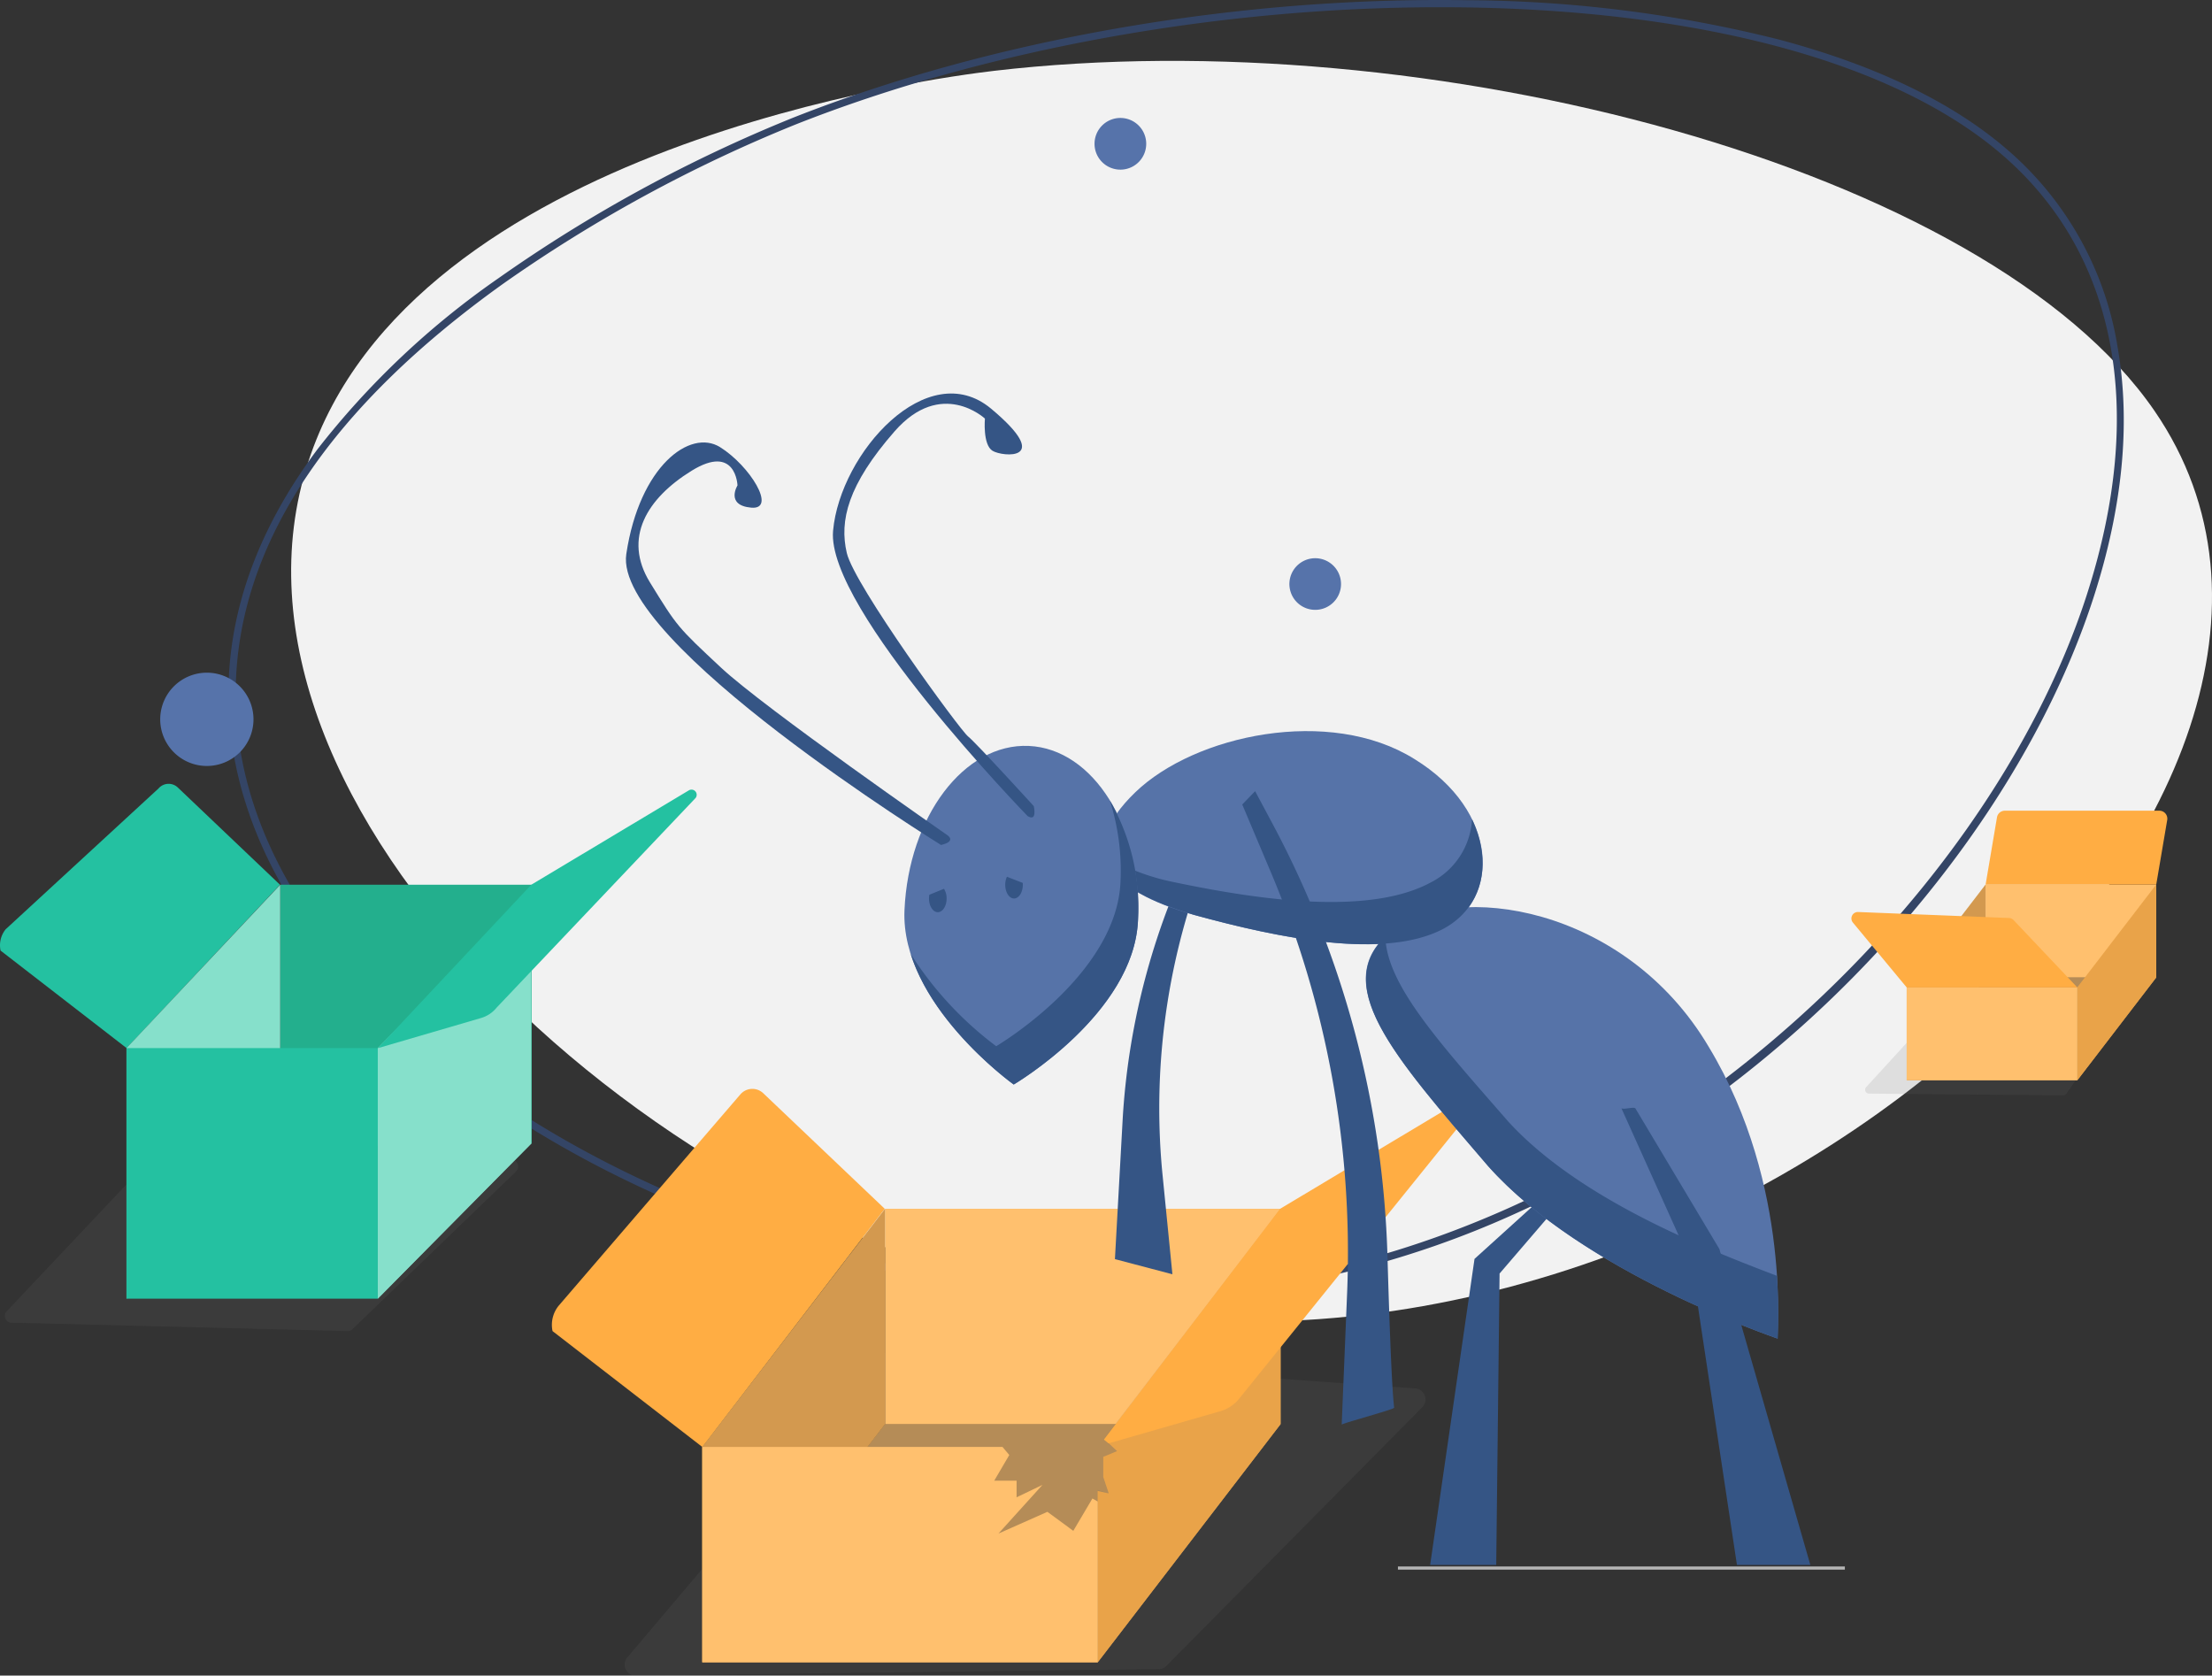 <svg xmlns="http://www.w3.org/2000/svg" width="192.369" height="145.703" viewBox="0 0 192.369 145.703">
  <rect x="0" y="0" width="192.369" height="145.703" fill="#333333" stroke="none"/>
  <g id="Group_39340" data-name="Group 39340" transform="translate(-424.066 -181.297)">
    <path id="Path_24024" data-name="Path 24024" d="M108.964-97.8c37.69-4.421,86.379,8.339,100.967,29.563,22.687,33-35.96,88.046-92.539,77.986-38.245-6.8-77.754-43.741-68.012-73.579,8.973-27.493,54.67-33.391,59.585-33.969" transform="translate(401.504 285.262)" fill="#f2f2f2"/>
    <g id="Checked_in" data-name="Checked in" transform="translate(473.613 318.809)">
      <g id="Path_23698" data-name="Path 23698" transform="translate(-29.68 -137.512)">
        <path id="Path_23789" data-name="Path 23789" d="M86.119-24.615c-23.505,0-49.295-9.661-64.728-24.672C12.022-58.4,7.372-68.631,7.946-78.876c.374-6.682,2.975-13.282,7.731-19.617a71.713,71.713,0,0,1,15.711-14.831A127.017,127.017,0,0,1,57.011-127.28l.116.292-.116-.292c17.235-6.81,38.6-10.532,58.611-10.213a113.424,113.424,0,0,1,27.041,3.4c8.4,2.225,15.075,5.426,19.841,9.514a28.6,28.6,0,0,1,9.7,17.325c1.132,6.57.425,13.865-2.1,21.683C165.554-71.5,155.348-57.075,142.1-46a96.075,96.075,0,0,1-22.683,14.2,82.411,82.411,0,0,1-26.5,6.9C90.677-24.707,88.408-24.615,86.119-24.615Zm27.114-112.268c-19.237,0-39.511,3.676-55.992,10.188a126.357,126.357,0,0,0-25.488,13.882C17.044-102.274,9.245-90.844,8.573-78.841c-.563,10.057,4.021,20.121,13.256,29.1,15.321,14.9,40.935,24.494,64.28,24.495q3.416,0,6.75-.277c36.785-3.085,67.856-33.051,76.645-60.24,5.22-16.148,2.588-29.763-7.409-38.337-9.212-7.9-25.72-12.436-46.483-12.767Q114.426-136.883,113.234-136.883Z" transform="translate(-7.898 137.512)" fill="#344566"/>
      </g>
      <g id="Path_23699" data-name="Path 23699" transform="translate(4.778 -20.04)" opacity="0.15" style="isolation: isolate">
        <path id="Path_23790" data-name="Path 23790" d="M306.968,751.546l-45.549.565a.96.96,0,0,1-.563-1.636l22.273-26.32a.9.9,0,0,1,.7-.273l45.535,3.263a.959.959,0,0,1,.563,1.637l-22.259,22.5A.9.9,0,0,1,306.968,751.546Z" transform="translate(-260.573 -723.88)" fill="#6c6c6c"/>
      </g>
      <g id="Path_23700" data-name="Path 23700" transform="translate(11.526 -13.677)">
        <path id="Path_23791" data-name="Path 23791" d="M344.448,791.253H310.056l15.9-20.711h34.392Z" transform="translate(-310.056 -770.542)" fill="#ffad43"/>
      </g>
      <g id="Path_23701" data-name="Path 23701" transform="translate(11.526 -13.677)" opacity="0.5" style="isolation: isolate">
        <path id="Path_23792" data-name="Path 23792" d="M344.448,791.253H310.056l15.9-20.711h34.392Z" transform="translate(-310.056 -770.542)" fill="#6c6c6c"/>
      </g>
      <g id="Rectangle_17625" data-name="Rectangle 17625" transform="translate(27.424 -32.402)">
        <rect id="Rectangle_17632" data-name="Rectangle 17632" width="34.392" height="18.724" fill="#ffc06e"/>
      </g>
      <g id="Path_23702" data-name="Path 23702" transform="translate(-1.551 -42.83)">
        <path id="Path_23793" data-name="Path 23793" d="M243.106,567.2l-10.565-10.048a1.375,1.375,0,0,0-1.943.047l-.048.053-15.807,18.383a2.638,2.638,0,0,0-.528,2.2l13.035,10.083Z" transform="translate(-214.159 -556.77)" fill="#ffad43"/>
      </g>
      <g id="Path_23703" data-name="Path 23703" transform="translate(11.526 -32.402)">
        <path id="Path_23794" data-name="Path 23794" d="M325.953,651.958l-15.9,20.711V653.944l15.9-20.712Z" transform="translate(-310.056 -633.232)" fill="#ffad43"/>
      </g>
      <g id="Path_23704" data-name="Path 23704" transform="translate(45.919 -32.402)">
        <path id="Path_23795" data-name="Path 23795" d="M578.143,651.958l-15.9,20.711v-14.9l.969.219-.484-1.437v-1.75l1.2-.5-.719-.656,14.928-20.407Z" transform="translate(-562.246 -633.232)" fill="#ffad43"/>
      </g>
      <g id="Path_23705" data-name="Path 23705" transform="translate(45.919 -32.402)" opacity="0.15" style="isolation: isolate">
        <path id="Path_23796" data-name="Path 23796" d="M578.143,651.958l-15.9,20.711V657.679l.986.33-.5-1.453v-1.768l1.184-.5-1.184-.979,15.409-20.076Z" transform="translate(-562.246 -633.232)" fill="#6c6c6c"/>
      </g>
      <g id="Path_23706" data-name="Path 23706" transform="translate(11.526 -32.402)" opacity="0.3" style="isolation: isolate">
        <path id="Path_23797" data-name="Path 23797" d="M325.953,651.958l-15.9,20.711V653.944l15.9-20.712Z" transform="translate(-310.056 -633.232)" fill="#6c6c6c"/>
      </g>
      <g id="Rectangle_17626" data-name="Rectangle 17626" transform="translate(11.526 -11.69)">
        <path id="Path_24025" data-name="Path 24025" d="M0,0H26.113L26.7.7,25.391,2.934h1.945V4.377L29.584,3.3,25.76,7.529l4.256-1.888,2.252,1.654L33.93,4.482l.462.263V18.724H0Z" fill="#ffc06e"/>
      </g>
      <g id="Path_23707" data-name="Path 23707" transform="translate(45.932 -42.236)">
        <path id="Path_23798" data-name="Path 23798" d="M578.2,570.957l16.293-9.756a.535.535,0,0,1,.691.8l-20.565,25.487a3.215,3.215,0,0,1-1.6,1.065l-9.75,2.807-.406-.328Z" transform="translate(-562.346 -561.124)" fill="#ffad43"/>
      </g>
      <g id="Path_23708" data-name="Path 23708" transform="translate(112.656 -52.656)" opacity="0.15" style="isolation: isolate">
        <path id="Path_23799" data-name="Path 23799" d="M1068.8,495.109l-16.882-.153a.341.341,0,0,1-.176-.6l8.75-9.56a.344.344,0,0,1,.273-.079l13.365,2.26a.34.34,0,0,1,.175.6l-5.238,7.454A.343.343,0,0,1,1068.8,495.109Z" transform="translate(-1051.618 -484.716)" fill="#6c6c6c"/>
      </g>
      <g id="Path_23709" data-name="Path 23709" transform="translate(116.271 -52.512)">
        <path id="Path_23800" data-name="Path 23800" d="M1092.965,494.707h-14.839l6.858-8.935h14.839Z" transform="translate(-1078.126 -485.772)" fill="#ffad43"/>
      </g>
      <g id="Path_23710" data-name="Path 23710" transform="translate(116.271 -52.512)" opacity="0.5" style="isolation: isolate">
        <path id="Path_23801" data-name="Path 23801" d="M1092.965,494.707h-14.839l6.858-8.935h14.839Z" transform="translate(-1078.126 -485.772)" fill="#6c6c6c"/>
      </g>
      <g id="Rectangle_17627" data-name="Rectangle 17627" transform="translate(123.13 -60.591)">
        <rect id="Rectangle_17634" data-name="Rectangle 17634" width="14.838" height="8.079" fill="#ffc06e"/>
      </g>
      <g id="Path_23711" data-name="Path 23711" transform="translate(116.271 -60.591)">
        <path id="Path_23802" data-name="Path 23802" d="M1084.984,434.611l-6.858,8.935v-8.079l6.858-8.935Z" transform="translate(-1078.126 -426.532)" fill="#ffad43"/>
      </g>
      <g id="Path_23712" data-name="Path 23712" transform="translate(131.11 -60.591)">
        <path id="Path_23803" data-name="Path 23803" d="M1193.794,434.611l-6.858,8.935v-8.079l6.858-8.935Z" transform="translate(-1186.936 -426.532)" fill="#ffad43"/>
      </g>
      <g id="Path_23713" data-name="Path 23713" transform="translate(131.11 -60.591)" opacity="0.15" style="isolation: isolate">
        <path id="Path_23804" data-name="Path 23804" d="M1193.794,434.611l-6.858,8.935v-8.079l6.858-8.935Z" transform="translate(-1186.936 -426.532)" fill="#6c6c6c"/>
      </g>
      <g id="Path_23714" data-name="Path 23714" transform="translate(116.271 -60.591)" opacity="0.3" style="isolation: isolate">
        <path id="Path_23805" data-name="Path 23805" d="M1084.984,434.611l-6.858,8.935v-8.079l6.858-8.935Z" transform="translate(-1078.126 -426.532)" fill="#6c6c6c"/>
      </g>
      <g id="Rectangle_17628" data-name="Rectangle 17628" transform="translate(116.271 -51.656)">
        <rect id="Rectangle_17635" data-name="Rectangle 17635" width="14.838" height="8.079" fill="#ffc06e"/>
      </g>
      <g id="Path_23715" data-name="Path 23715" transform="translate(111.463 -58.207)">
        <path id="Path_23806" data-name="Path 23806" d="M1043,444.928l4.674,5.634h14.838l-5.544-5.856a.559.559,0,0,0-.385-.175l-13.134-.521a.561.561,0,0,0-.449.918Z" transform="translate(-1042.871 -444.01)" fill="#ffad43"/>
      </g>
      <g id="Path_23716" data-name="Path 23716" transform="translate(123.131 -67.017)">
        <path id="Path_23807" data-name="Path 23807" d="M1143.532,379.412H1130.1a.694.694,0,0,0-.682.577l-.99,5.849h14.839l.955-5.617a.693.693,0,0,0-.687-.809Z" transform="translate(-1128.426 -379.412)" fill="#ffad43"/>
      </g>
      <g id="Line_3165" data-name="Line 3165" transform="translate(72.026 -1.296)">
        <rect id="Rectangle_17636" data-name="Rectangle 17636" width="38.867" height="0.273" fill="#b5b5b5"/>
      </g>
      <g id="Path_23718" data-name="Path 23718" transform="translate(13.307 -120.581)">
        <path id="Path_23809" data-name="Path 23809" d="M336.486,9.251l-13.37,13.386V.848l13.37-14.206Z" transform="translate(-323.116 13.358)" fill="none"/>
      </g>
      <g id="Path_23723" data-name="Path 23723" transform="translate(-8.548 -120.581)">
        <path id="Path_23814" data-name="Path 23814" d="M176.226,9.461l-13.37,13.176V.848l13.37-14.206Z" transform="translate(-162.856 13.358)" fill="none"/>
      </g>
      <g id="Path_23724" data-name="Path 23724" transform="translate(-35.614 -79.018)">
        <path id="Path_23815" data-name="Path 23815" d="M-35.614,295.468a4.056,4.056,0,0,1,4.058-4.054,4.056,4.056,0,0,1,4.054,4.058,4.056,4.056,0,0,1-4.058,4.054,4.056,4.056,0,0,1-4.054-4.054" transform="translate(35.614 -291.414)" fill="#5673aa"/>
      </g>
      <g id="Path_23725" data-name="Path 23725" transform="translate(45.641 -127.256)">
        <path id="Path_23816" data-name="Path 23816" d="M562.489-57.811a2.247,2.247,0,0,1-2.281-2.213,2.247,2.247,0,0,1,2.213-2.281,2.247,2.247,0,0,1,2.281,2.213,2.247,2.247,0,0,1-2.213,2.282h0" transform="translate(-560.208 62.306)" fill="#5673aa"/>
      </g>
      <g id="Path_23726" data-name="Path 23726" transform="translate(62.587 -88.971)">
        <path id="Path_23817" data-name="Path 23817" d="M687.877,222.59a2.245,2.245,0,1,1,1.017-1.388,2.245,2.245,0,0,1-1.017,1.388" transform="translate(-684.468 -218.426)" fill="#5673aa"/>
      </g>
      <g id="Path_23729" data-name="Path 23729" transform="translate(47.415 -70.238)">
        <path id="Path_23820" data-name="Path 23820" d="M578.214,399.323l-.889-8.956a59.306,59.306,0,0,1,4.455-28.647l1.42-3.423.11-2.505-2.777,5.54a61.978,61.978,0,0,0-6.636,24.356l-.682,12.319Z" transform="translate(-573.216 -355.792)" fill="#355585"/>
      </g>
      <g id="Path_23730" data-name="Path 23730" transform="translate(91.435 -36.514)">
        <path id="Path_23821" data-name="Path 23821" d="M896.126,603.082c-.034.037-.061.076-.1.113h-.022Z" transform="translate(-896.006 -603.082)" fill="#355585"/>
      </g>
      <g id="Path_23731" data-name="Path 23731" transform="translate(74.827 -36.951)">
        <path id="Path_23822" data-name="Path 23822" d="M779.973,635.4h-5.747l3.859-26.611,9.794-8.864c.179-.147.843.136,1.091,0l-8.706,10.138Z" transform="translate(-774.226 -599.882)" fill="#355585"/>
      </g>
      <g id="Path_23732" data-name="Path 23732" transform="translate(46.501 -73.936)">
        <path id="Path_23823" data-name="Path 23823" d="M574.31,344.659c7.586,2.085,16.6,3.877,21.655,1.227,5.028-2.561,4.863-10.279-2.494-14.786-7.357-4.6-19.092-2.107-24.275,2.9C563.947,339.073,566.815,342.525,574.31,344.659Z" transform="translate(-566.518 -328.677)" fill="#5673a8"/>
      </g>
      <g id="Path_23733" data-name="Path 23733" transform="translate(69.233 -58.635)">
        <path id="Path_23824" data-name="Path 23824" d="M735.469,442.951c-5.643,4.406.078,10.794,8.36,20.437,8.247,9.282,24.884,14.891,25.2,15.019-.128.17,1.331-13.228-5.99-25.359C755.747,440.694,740.868,438.606,735.469,442.951Z" transform="translate(-733.208 -440.879)" fill="#5673a8"/>
      </g>
      <g id="Path_23734" data-name="Path 23734" transform="translate(46.614 -66.268)">
        <path id="Path_23825" data-name="Path 23825" d="M567.346,388.108a18.894,18.894,0,0,0,5.932,2.257c7.773,1.636,17.135,2.887,22.4-.008A6.549,6.549,0,0,0,599.2,384.9c1.842,3.9.862,7.738-2.519,9.538-5.055,2.646-14.068.854-21.655-1.227C570.664,391.894,567.9,390.331,567.346,388.108Z" transform="translate(-567.346 -384.902)" fill="#355585"/>
      </g>
      <g id="Path_23735" data-name="Path 23735" transform="translate(69.254 -56.065)">
        <path id="Path_23826" data-name="Path 23826" d="M735.037,459.722c.1,4.192,4.738,9.256,10.675,16.065,6.321,6.921,17.56,11.2,23.375,13.431a49.05,49.05,0,0,1,.071,5.455c-.315-.127-16.953-5.739-25.2-15.019C736,470.362,730.405,464.18,735.037,459.722Z" transform="translate(-733.358 -459.722)" fill="#355585"/>
      </g>
      <g id="Path_23736" data-name="Path 23736" transform="translate(58.488 -68.72)">
        <path id="Path_23827" data-name="Path 23827" d="M663.535,410.547l-.472,11.464c.023-.11,4.582-1.327,4.564-1.474-.206-1.664-.409-7.164-.584-13.2a84.905,84.905,0,0,0-9.987-37.56l-1.522-2.85-1.12,1.158,2.494,5.905A84.97,84.97,0,0,1,663.535,410.547Z" transform="translate(-654.416 -366.922)" fill="#355585"/>
      </g>
      <g id="Path_23737" data-name="Path 23737" transform="translate(91.463 -41.186)">
        <path id="Path_23828" data-name="Path 23828" d="M906.261,608.576h6.384l-7.91-27.47-7.31-12.238c-.2-.154-.936.136-1.21,0l6.1,13.549Z" transform="translate(-896.216 -568.821)" fill="#355585"/>
      </g>
      <g id="Path_23738" data-name="Path 23738" transform="translate(29.106 -72.656)">
        <path id="Path_23829" data-name="Path 23829" d="M448.472,367.51s10.446-6.137,10.808-14.27-3.891-14.923-9.5-15.173-10.446,6.137-10.808,14.27S448.472,367.51,448.472,367.51Z" transform="translate(-438.965 -338.06)" fill="#5673a8"/>
      </g>
      <g id="Path_23739" data-name="Path 23739" transform="translate(29.657 -67.899)">
        <path id="Path_23830" data-name="Path 23830" d="M443.006,386.289a30.346,30.346,0,0,0,7.432,8.013s10.446-6.137,10.808-14.269a20.107,20.107,0,0,0-.921-7.091,18.561,18.561,0,0,1,2.444,10.424c-.361,8.131-10.808,14.27-10.808,14.27S445.031,392.682,443.006,386.289Z" transform="translate(-443.006 -372.942)" fill="#355585"/>
      </g>
      <g id="Path_23740" data-name="Path 23740" transform="translate(22.886 -103.293)">
        <path id="Path_23831" data-name="Path 23831" d="M410.286,150.155s-17.535-18.018-16.92-24.808,8.226-15.228,13.741-10.621.989,4.2.124,3.663-.659-2.8-.659-2.8-3.787-3.538-7.859,1.113-4.811,7.773-4.153,10.577,9.808,15.353,10.543,15.946,5.717,6.063,5.717,6.063S411.15,150.689,410.286,150.155Z" transform="translate(-393.35 -113.41)" fill="#355585"/>
      </g>
      <g id="Path_23741" data-name="Path 23741" transform="translate(4.887 -99.037)">
        <path id="Path_23832" data-name="Path 23832" d="M288.773,179.615s-28.521-17.644-27.372-25.3,5.552-10.91,8.146-9.3,4.98,5.471,2.717,5.267-1.193-1.934-1.193-1.934-.125-3.662-3.992-1.274-6,5.844-3.619,9.711,2.388,3.868,6.175,7.405,19.673,14.561,19.673,14.561S290.173,179.285,288.773,179.615Z" transform="translate(-261.368 -144.613)" fill="#355585"/>
      </g>
      <g id="Path_23742" data-name="Path 23742" transform="translate(31.246 -60.226)">
        <path id="Path_23833" data-name="Path 23833" d="M454.656,430.058c0,.656.342,1.189.765,1.189s.765-.533.765-1.189a1.566,1.566,0,0,0-.228-.846l-1.272.518A1.807,1.807,0,0,0,454.656,430.058Z" transform="translate(-454.656 -429.212)" fill="#355585"/>
      </g>
      <g id="Path_23743" data-name="Path 23743" transform="translate(37.874 -61.274)">
        <path id="Path_23834" data-name="Path 23834" d="M503.256,422.222c0,.657.342,1.191.765,1.191s.765-.533.765-1.191a1.056,1.056,0,0,0-.008-.164l-1.375-.536a1.676,1.676,0,0,0-.147.7Z" transform="translate(-503.256 -421.522)" fill="#355585"/>
      </g>
    </g>
    <g id="Group_38090" data-name="Group 38090" transform="translate(523.613 378.809)">
      <g id="Path_23717" data-name="Path 23717" transform="translate(13.307 -120.58)">
        <path id="Path_23808" data-name="Path 23808" d="M336.486,9.14l-13.37,13.5V.848l13.37-14.206Z" transform="translate(-403.116 13.358)" fill="#86e0cb"/>
      </g>
      <g id="Path_23719" data-name="Path 23719" transform="translate(-19.121 -98.756)" opacity="0.15" style="isolation: isolate">
        <path id="Path_23810" data-name="Path 23810" d="M115.1,163.67l-29.226-.731a.585.585,0,0,1-.364-1.006l14.242-15.088a.585.585,0,0,1,.449-.162l29.225,2.095a.585.585,0,0,1,.365,1.005l-14.242,13.726a.588.588,0,0,1-.449.162Z" transform="translate(-165.332 -146.681)" fill="#6c6c6c"/>
      </g>
      <g id="Path_23720" data-name="Path 23720" transform="translate(4.822 -120.58)">
        <path id="Path_23811" data-name="Path 23811" d="M282.751,9.14,260.9,9.461V-13.358h21.855Z" transform="translate(-340.896 13.358)" fill="#23af8d"/>
      </g>
      <g id="Path_23721" data-name="Path 23721" transform="translate(-19.547 -129.354)">
        <path id="Path_23812" data-name="Path 23812" d="M106.551-68.917l-8.886-8.455a1.158,1.158,0,0,0-1.637.043l-.038.042L82.695-65.04a2.216,2.216,0,0,0-.443,1.851l10.963,8.481Z" transform="translate(-162.204 77.69)" fill="#24c1a1"/>
      </g>
      <g id="Path_23722" data-name="Path 23722" transform="translate(-8.547 -120.58)">
        <path id="Path_23813" data-name="Path 23813" d="M176.226,9.461l-13.37,13.176V.848l13.37-14.206Z" transform="translate(-242.856 13.358)" fill="#86e0cb"/>
      </g>
      <g id="Rectangle_17629" data-name="Rectangle 17629" transform="translate(-8.547 -106.375)">
        <rect id="Rectangle_17637" data-name="Rectangle 17637" width="21.855" height="21.791" transform="translate(-80 0)" fill="#24c1a1"/>
      </g>
      <g id="Path_23727" data-name="Path 23727" transform="translate(13.307 -119.875)">
        <path id="Path_23818" data-name="Path 23818" d="M323.116,27.112l13.347-13.5V-8.178l-13.347,13.5Z" transform="translate(-403.116 8.178)" fill="#86e0cb"/>
      </g>
      <g id="Path_23728" data-name="Path 23728" transform="translate(13.318 -128.85)">
        <path id="Path_23819" data-name="Path 23819" d="M350.239-73.927a.45.45,0,0,1,.617.158.45.45,0,0,1-.036.511l-17.3,18.225a2.708,2.708,0,0,1-1.343.9L323.2-51.51l13.337-14.212" transform="translate(-403.196 73.99)" fill="#24c1a1"/>
      </g>
    </g>
  </g>
</svg>
